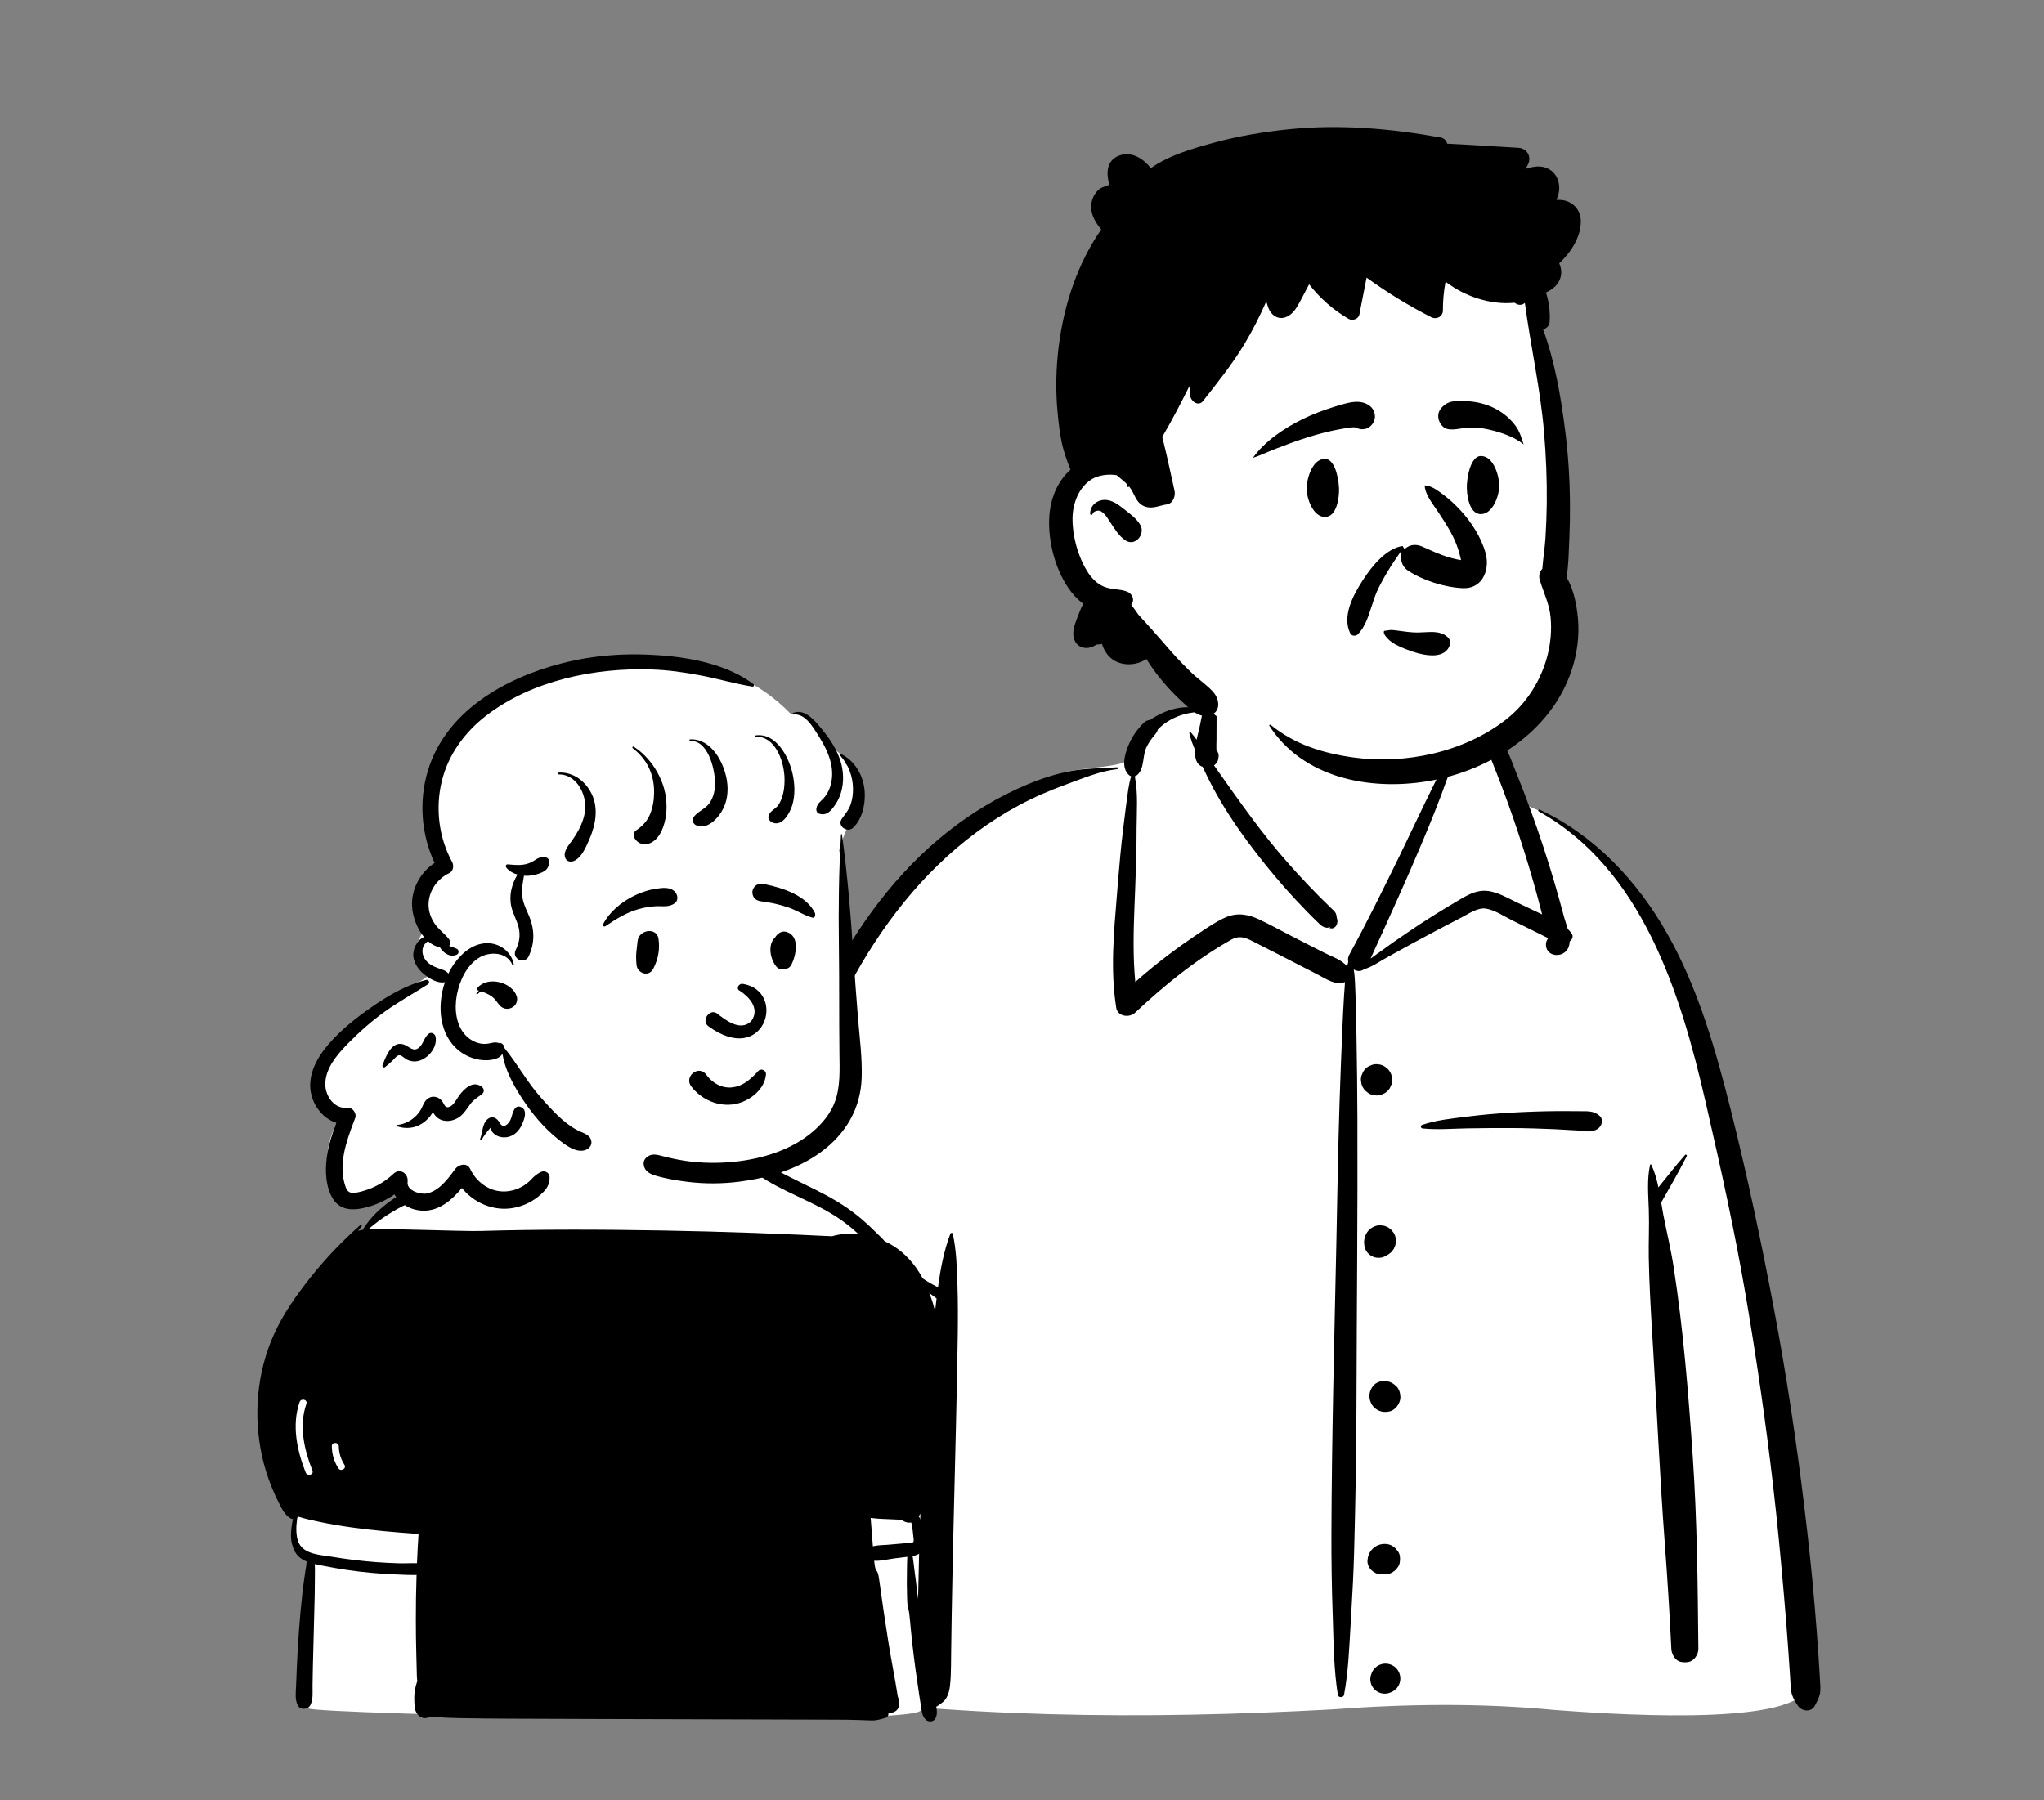 <svg width="84" height="74" viewBox="0 0 84 74" fill="none" xmlns="http://www.w3.org/2000/svg">
<rect x="0" y="0" width="84" height="74" fill="#808080" stroke="none"/>
<path fill-rule="evenodd" clip-rule="evenodd" d="M31.551 69.466C39.205 70.628 46.999 70.687 54.717 70.265C57.772 70.036 60.836 69.995 63.888 70.287C65.692 70.421 73.599 71.026 74.245 69.41C73.839 60.809 73.015 52.134 70.489 43.861C69.45 40.924 68.557 38.486 66.529 36.055C65.89 35.392 64.512 34 63.722 33.546C63.038 33.152 62.752 33.293 62.359 32.629C61.969 31.895 61.681 30.669 61.126 30.152C60.562 29.625 59.725 29.813 58.689 29.983C58.879 27.409 57.691 26.753 56.054 26.264C53.177 25.166 50.336 25.717 49.611 29.22C48.269 29.22 47.514 29.798 46.699 30.353C46.366 30.58 46.598 31.158 46.2 31.336C45.463 31.599 44.161 31.534 43.452 31.857C40.227 33.325 37.354 35.453 35.468 38.562C31.239 45.198 28.334 59.178 28.836 67.044C28.616 67.389 28.921 67.884 28.998 68.256C29.096 68.579 29.412 68.794 29.743 68.757C30.203 69.253 30.916 69.363 31.551 69.466Z" fill="white"/>
<path fill-rule="evenodd" clip-rule="evenodd" d="M63.235 33.351C63.188 33.325 63.229 33.258 63.276 33.28C65.546 34.345 67.288 36.213 68.513 38.372C69.782 40.607 70.505 43.145 71.129 45.626L71.151 45.716C71.816 48.369 72.382 51.05 72.891 53.738C73.406 56.459 73.82 59.198 74.152 61.948C74.317 63.307 74.464 64.67 74.578 66.034C74.635 66.716 74.688 67.399 74.734 68.082C74.753 68.355 74.77 68.628 74.785 68.901L74.796 69.106C74.806 69.292 74.828 69.479 74.782 69.662C74.742 69.82 74.658 69.963 74.585 70.109C74.439 70.396 74.04 70.348 73.883 70.109L73.837 70.039C73.733 69.878 73.647 69.728 73.614 69.528C73.582 69.334 73.581 69.131 73.567 68.935C73.541 68.575 73.519 68.215 73.493 67.854C73.44 67.095 73.381 66.337 73.314 65.58C73.184 64.084 73.044 62.59 72.871 61.098C72.565 58.448 72.181 55.804 71.729 53.174C71.287 50.605 70.728 48.063 70.144 45.523L70.084 45.261C69.063 40.827 67.489 35.721 63.235 33.351ZM39.055 50.713C39.071 50.669 39.143 50.658 39.155 50.713C39.308 51.402 39.323 52.111 39.347 52.816C39.37 53.511 39.369 54.209 39.359 54.905C39.321 57.462 39.251 60.017 39.19 62.574C39.16 63.853 39.132 65.132 39.11 66.411C39.101 66.891 39.094 67.371 39.089 67.85L39.082 68.483C39.078 68.763 39.071 69.039 39.037 69.319C39.014 69.502 38.966 69.678 38.865 69.835C38.793 69.947 38.69 70.004 38.59 70.08L38.571 70.094C38.444 70.195 38.309 70.196 38.183 70.094L38.146 70.065C38.026 69.971 37.921 69.897 37.844 69.748C37.737 69.54 37.72 69.315 37.701 69.086C37.674 68.739 37.692 68.387 37.696 68.039C37.703 67.341 37.712 66.644 37.725 65.946C37.77 63.387 37.858 60.828 38.02 58.274C38.097 57.071 38.2 55.864 38.339 54.665L38.365 54.441C38.407 54.088 38.446 53.73 38.489 53.37C37.843 52.915 37.276 52.365 36.792 51.74C36.757 51.694 36.815 51.629 36.858 51.674C37.353 52.186 37.919 52.594 38.547 52.915C38.65 52.161 38.791 51.411 39.055 50.713ZM49.839 27.904C49.847 27.897 49.861 27.894 49.87 27.904C50.008 28.066 49.98 28.313 49.985 28.518L49.985 28.537C49.995 28.837 49.997 29.136 49.996 29.436L49.993 30.39V30.39C49.993 30.521 49.982 30.658 49.989 30.79L49.992 30.841V30.841C50.065 30.916 50.099 31.023 50.074 31.132C50.07 31.271 49.997 31.387 49.891 31.46L50.118 31.782V31.782L50.346 32.104C50.814 32.769 51.288 33.428 51.782 34.074C52.285 34.733 52.823 35.367 53.385 35.977C53.66 36.275 53.939 36.569 54.225 36.856C54.341 36.973 54.46 37.087 54.578 37.202L54.695 37.318C54.764 37.387 54.851 37.455 54.897 37.543C54.924 37.595 54.93 37.722 54.94 37.743C55.026 37.934 54.878 38.238 54.633 38.143L54.644 38.136C54.688 38.104 54.66 38.104 54.558 38.134C54.493 38.134 54.433 38.119 54.376 38.09L54.359 38.081C54.28 38.04 54.209 37.962 54.144 37.899L54.128 37.884C53.981 37.746 53.84 37.599 53.698 37.454C53.403 37.153 53.114 36.844 52.834 36.528C52.277 35.896 51.748 35.239 51.247 34.562C50.737 33.871 50.263 33.146 49.855 32.391C49.7 32.104 49.559 31.812 49.422 31.517C49.158 31.431 49.096 31.15 49.115 30.833C49.017 30.605 48.929 30.373 48.877 30.136C48.87 30.104 48.912 30.073 48.937 30.101C49.021 30.198 49.1 30.3 49.175 30.405C49.221 30.183 49.278 29.978 49.305 29.848L49.423 29.272V29.272C48.761 29.237 48.037 29.509 47.581 29.985C47.556 30.108 47.461 30.197 47.368 30.313C47.262 30.445 47.169 30.594 47.1 30.749C46.947 31.093 47.033 31.601 46.736 31.853C46.705 31.88 46.67 31.898 46.635 31.909C46.776 32.601 46.712 33.363 46.709 34.065L46.709 34.127C46.709 34.913 46.683 35.699 46.653 36.484L46.622 37.26C46.582 38.297 46.556 39.333 46.656 40.363C47.116 39.956 47.591 39.568 48.083 39.198C48.406 38.954 48.736 38.719 49.072 38.493L49.345 38.311C49.672 38.092 50.006 37.866 50.364 37.709C50.832 37.504 51.278 37.575 51.73 37.785C52.18 37.995 52.616 38.239 53.058 38.466C53.507 38.697 53.957 38.926 54.407 39.156C54.704 39.308 55.141 39.445 55.359 39.725C55.373 39.663 55.39 39.602 55.409 39.54C55.387 39.446 55.395 39.345 55.448 39.248C56.182 37.899 56.861 36.518 57.536 35.138C57.877 34.44 58.202 33.734 58.544 33.036L58.877 32.357C58.932 32.243 58.988 32.13 59.044 32.017C59.128 31.848 59.215 31.681 59.3 31.512C59.336 31.441 59.381 31.37 59.416 31.298L59.432 31.262C59.433 31.26 59.514 31.007 59.451 31.031L59.446 31.034C59.414 31.052 59.389 31.012 59.409 30.986C59.497 30.877 59.62 30.974 59.67 31.074C59.809 31.352 59.555 31.787 59.457 32.052L59.452 32.067C59.15 32.923 58.807 33.764 58.456 34.602C57.783 36.207 57.059 37.788 56.338 39.373L56.329 39.4V39.4C56.483 39.282 56.648 39.175 56.788 39.071C57.143 38.808 57.508 38.558 57.873 38.309C58.542 37.852 59.229 37.425 59.927 37.015L60.067 36.933C60.416 36.73 60.761 36.565 61.175 36.626C61.56 36.683 61.917 36.889 62.265 37.057L62.301 37.075L63.374 37.585C63.26 37.127 63.135 36.672 63.006 36.218C62.753 35.333 62.474 34.455 62.173 33.585C61.891 32.773 61.586 31.969 61.264 31.171L61.167 30.932C61.036 30.604 60.905 30.245 60.529 30.144C60.154 30.043 59.724 30.193 59.381 29.979C59.349 29.96 59.353 29.908 59.391 29.899L59.603 29.846C60 29.747 60.466 29.647 60.842 29.744C61.251 29.848 61.589 30.191 61.787 30.548C62.008 30.945 62.163 31.389 62.331 31.812L62.358 31.879C62.55 32.358 62.734 32.84 62.911 33.325C63.265 34.294 63.587 35.275 63.878 36.264C64.018 36.741 64.151 37.22 64.279 37.701C64.316 37.839 64.377 38.006 64.427 38.181C64.484 38.237 64.538 38.299 64.589 38.37C64.673 38.487 64.612 38.625 64.508 38.695C64.504 38.816 64.477 38.929 64.413 39.026C64.164 39.404 63.505 39.306 63.532 38.798C63.536 38.72 63.566 38.646 63.612 38.583L63.611 38.573V38.573L63.605 38.554V38.554C63.491 38.499 63.376 38.438 63.255 38.378L62.128 37.821V37.821C61.802 37.66 61.44 37.411 61.077 37.349C60.739 37.292 60.382 37.544 60.091 37.696L60.072 37.706C59.369 38.066 58.672 38.438 57.977 38.814C57.638 38.997 57.303 39.188 56.965 39.373C56.682 39.528 56.378 39.751 56.06 39.838C55.924 39.944 55.763 39.929 55.634 39.85C55.693 40.216 55.689 40.592 55.708 40.967C55.732 41.468 55.736 41.97 55.744 42.472L55.747 42.66C55.768 43.769 55.78 44.878 55.784 45.987C55.799 49.937 55.755 53.888 55.745 57.837C55.74 59.821 55.701 61.807 55.649 63.791C55.627 64.632 55.581 65.471 55.532 66.311L55.505 66.768C55.447 67.734 55.414 68.711 55.235 69.664C55.211 69.788 55.001 69.791 54.98 69.664C54.816 68.643 54.807 67.599 54.775 66.566L54.768 66.36C54.73 65.251 54.712 64.142 54.716 63.032C54.73 59.081 54.833 55.133 54.917 51.182C54.959 49.198 54.988 47.212 55.053 45.228C55.086 44.236 55.123 43.244 55.167 42.251C55.187 41.808 55.206 41.366 55.235 40.923L55.249 40.734C55.258 40.61 55.265 40.488 55.274 40.367C54.874 40.513 54.509 40.242 54.149 40.057C53.735 39.844 53.32 39.631 52.906 39.418L52.491 39.205V39.205L51.66 38.782C51.286 38.591 50.998 38.401 50.599 38.625C49.163 39.431 47.842 40.503 46.645 41.629C46.416 41.845 45.931 41.787 45.873 41.425C45.625 39.88 45.776 38.312 45.903 36.762L45.949 36.186C46.006 35.499 46.068 34.812 46.15 34.127C46.187 33.821 46.223 33.515 46.264 33.209L46.295 32.98C46.345 32.618 46.379 32.258 46.486 31.91C46.452 31.899 46.42 31.881 46.39 31.853C46.066 31.545 46.222 31.011 46.37 30.645C46.517 30.284 46.739 29.968 47.019 29.697C47.08 29.637 47.165 29.599 47.252 29.597C47.928 29.149 48.671 28.925 49.444 29.17C49.466 29.066 49.488 28.962 49.511 28.859L49.535 28.756C49.595 28.499 49.617 28.076 49.839 27.904ZM56.776 68.404C56.986 68.346 57.216 68.407 57.37 68.561C57.524 68.715 57.585 68.945 57.527 69.155C57.498 69.258 57.446 69.348 57.37 69.424C57.299 69.494 57.217 69.545 57.123 69.575L57.101 69.581L57.066 69.595C56.961 69.624 56.856 69.624 56.751 69.595C56.65 69.567 56.562 69.516 56.488 69.443C56.415 69.368 56.364 69.281 56.336 69.18C56.307 69.075 56.307 68.97 56.336 68.865L56.35 68.83V68.83C56.379 68.727 56.431 68.637 56.507 68.561C56.583 68.485 56.673 68.433 56.776 68.404ZM69.249 47.473C69.283 47.433 69.339 47.484 69.318 47.526C68.99 48.167 68.626 48.804 68.267 49.429C68.296 49.602 68.325 49.774 68.357 49.942C68.497 50.656 68.668 51.357 68.779 52.078C69.18 54.669 69.388 57.288 69.567 59.902C69.746 62.525 69.769 65.15 69.796 67.779C69.798 68.006 69.623 68.271 69.388 68.314C69.28 68.334 69.2 68.33 69.093 68.314C68.848 68.278 68.695 67.998 68.685 67.779C68.615 66.309 68.521 64.842 68.411 63.375C68.218 60.775 68.1 58.167 67.943 55.564L67.888 54.654C67.829 53.669 67.775 52.682 67.757 51.695C67.746 51.041 67.781 50.387 67.759 49.733C67.739 49.13 67.678 48.474 67.811 47.882C67.816 47.859 67.851 47.854 67.861 47.875C67.999 48.166 68.087 48.482 68.154 48.805C68.511 48.355 68.874 47.903 69.249 47.473ZM45.906 31.539C45.956 31.535 45.954 31.61 45.906 31.616C45.206 31.697 44.531 31.982 43.87 32.223L43.814 32.244C43.147 32.486 42.496 32.767 41.87 33.103C40.647 33.759 39.523 34.605 38.529 35.573C34.562 39.438 32.754 45.013 31.43 50.251C30.694 53.161 30.17 56.121 29.831 59.103C29.663 60.578 29.545 62.058 29.476 63.541C29.44 64.301 29.418 65.062 29.409 65.822C29.404 66.212 29.402 66.602 29.403 66.991C29.403 67.17 29.435 67.395 29.387 67.568C29.343 67.729 29.218 67.87 29.125 68.004C29.016 68.163 28.819 68.154 28.708 68.004L28.667 67.949C28.549 67.792 28.433 67.642 28.416 67.437C28.398 67.217 28.411 66.99 28.41 66.769C28.408 66.323 28.413 65.878 28.422 65.433C28.44 64.579 28.473 63.726 28.523 62.874C28.625 61.145 28.792 59.419 29.031 57.703C29.456 54.653 30.093 51.633 30.928 48.669C31.715 45.873 32.648 43.085 33.977 40.495C35.211 38.091 36.83 35.854 38.966 34.173C39.959 33.392 41.041 32.74 42.206 32.25C42.794 32.003 43.412 31.801 44.04 31.686C44.661 31.572 45.279 31.588 45.906 31.539ZM56.897 63.462C57.008 63.461 57.131 63.485 57.226 63.547L57.353 63.645V63.645C57.388 63.689 57.422 63.734 57.456 63.778C57.536 63.882 57.546 64.049 57.53 64.173C57.526 64.255 57.502 64.332 57.456 64.403L57.359 64.528V64.528C57.267 64.604 57.189 64.658 57.076 64.695C57.017 64.714 56.961 64.718 56.904 64.715L56.885 64.714L56.897 64.715L56.877 64.713V64.713C56.858 64.712 56.84 64.71 56.821 64.707C56.809 64.705 56.796 64.704 56.783 64.703C56.771 64.702 56.76 64.701 56.747 64.702C56.604 64.716 56.46 64.635 56.359 64.541C56.267 64.457 56.185 64.279 56.198 64.153L56.203 64.1C56.213 64.011 56.221 63.976 56.258 63.886C56.295 63.799 56.346 63.722 56.416 63.657C56.55 63.533 56.713 63.463 56.897 63.462ZM56.453 56.941C56.643 56.734 56.97 56.719 57.206 56.844C57.263 56.875 57.316 56.924 57.366 56.965C57.494 57.068 57.544 57.254 57.551 57.411C57.558 57.566 57.476 57.75 57.366 57.857L57.34 57.883V57.883C57.274 57.947 57.18 58.002 57.088 58.019C56.94 58.046 56.815 58.045 56.677 57.987C56.559 57.937 56.457 57.857 56.387 57.748L56.376 57.729C56.371 57.721 56.367 57.714 56.362 57.706L56.356 57.694C56.224 57.44 56.26 57.152 56.453 56.941ZM56.552 50.387C56.638 50.36 56.723 50.356 56.809 50.375C56.867 50.376 56.921 50.39 56.971 50.419C57.026 50.435 57.074 50.462 57.114 50.502C57.162 50.531 57.201 50.569 57.23 50.618C57.286 50.68 57.325 50.753 57.345 50.837L57.368 51.009L57.345 51.18L57.28 51.334V51.334C57.262 51.357 57.244 51.381 57.226 51.404C57.197 51.453 57.158 51.491 57.11 51.52C57.078 51.551 57.042 51.575 57.002 51.591C56.858 51.694 56.667 51.727 56.497 51.681C56.396 51.652 56.308 51.601 56.234 51.527C56.16 51.453 56.109 51.365 56.08 51.264L56.069 51.184C56.054 51.075 56.051 51.016 56.082 50.878C56.095 50.818 56.134 50.732 56.155 50.697C56.242 50.543 56.384 50.438 56.552 50.387ZM63.995 45.671C64.241 45.67 64.487 45.67 64.733 45.673L64.918 45.675C65.227 45.68 65.492 45.648 65.734 45.863C65.911 46.018 65.833 46.279 65.666 46.397C65.412 46.574 65.094 46.485 64.802 46.465C64.495 46.445 64.187 46.428 63.879 46.414C63.283 46.387 62.687 46.37 62.09 46.367C61.495 46.365 60.899 46.37 60.303 46.38C59.698 46.39 59.067 46.446 58.465 46.384C58.382 46.375 58.363 46.266 58.445 46.238C59.013 46.042 59.651 45.978 60.246 45.903C60.859 45.825 61.473 45.771 62.09 45.735C62.724 45.699 63.36 45.676 63.995 45.671ZM56.551 43.743L56.571 43.743C56.679 43.743 56.781 43.769 56.875 43.82L56.895 43.831L57.025 43.931C57.105 44.012 57.16 44.106 57.191 44.215L57.214 44.386V44.386C57.217 44.474 57.199 44.557 57.158 44.633C57.132 44.713 57.088 44.782 57.025 44.84C56.967 44.903 56.898 44.947 56.819 44.973C56.748 45.01 56.672 45.029 56.591 45.029L56.571 45.029C56.455 45.028 56.347 44.999 56.247 44.941L56.117 44.84V44.84C56.037 44.76 55.982 44.666 55.951 44.557L55.928 44.386V44.386C55.925 44.297 55.943 44.215 55.984 44.138C56.01 44.059 56.054 43.99 56.117 43.931C56.175 43.869 56.244 43.824 56.323 43.798C56.394 43.761 56.47 43.743 56.551 43.743V43.743ZM58.456 28.645C58.594 28.445 58.845 28.623 58.809 28.784C58.819 29.237 58.842 29.677 58.945 30.12C58.992 30.323 59.054 30.527 59.149 30.713L59.19 30.791C59.313 31.035 59.409 31.265 59.242 31.532C59.164 31.658 59.023 31.753 58.869 31.746C58.189 31.717 58.095 30.77 58.054 30.241C58.011 29.696 58.144 29.098 58.456 28.645Z" fill="black"/>
<path fill-rule="evenodd" clip-rule="evenodd" d="M54.365 6.41C57.692 6.41 61.133 8.988 62.353 10.634C63.378 12.018 63.93 18.274 63.93 22.502C63.93 23.386 64.418 25.053 64.276 25.899C63.754 28.998 61.48 31.598 56.981 31.598C52.481 31.598 49.255 29.814 45.91 25.025C44.287 25.025 43.501 23.781 43.489 21.817C43.478 19.853 45.056 19.138 45.056 19.138C45.056 19.138 44.493 11.388 45.91 9.37C47.327 7.352 51.039 6.41 54.365 6.41Z" fill="white"/>
<path fill-rule="evenodd" clip-rule="evenodd" d="M52.965 5.314C55.066 5.101 57.124 5.28 59.194 5.649C59.352 5.678 59.442 5.782 59.475 5.907C60.45 5.951 61.427 6.023 62.4 6.076C62.754 6.095 62.954 6.444 62.793 6.76C62.761 6.822 62.727 6.883 62.693 6.944L62.736 6.93C63.029 6.836 63.345 6.79 63.631 6.939C63.994 7.129 64.136 7.548 64.056 7.933C64.036 8.032 64.001 8.126 63.962 8.218C64.041 8.213 64.122 8.215 64.201 8.225C64.626 8.281 64.941 8.607 64.963 9.04C64.996 9.693 64.575 10.357 64.078 10.825C64.15 10.973 64.178 11.148 64.148 11.325C64.088 11.674 63.831 11.884 63.532 12.021C63.657 12.416 63.715 12.83 63.681 13.252C63.669 13.393 63.546 13.51 63.415 13.538C63.901 14.875 64.147 16.31 64.323 17.709C64.449 18.704 64.511 19.704 64.519 20.707C64.523 21.16 64.515 21.613 64.496 22.065L64.489 22.235C64.465 22.724 64.464 23.238 64.376 23.722C64.676 24.232 64.797 24.866 64.848 25.438C64.911 26.145 64.811 26.875 64.588 27.549C63.745 30.093 61.202 31.698 58.648 32.115C56.284 32.502 53.548 31.982 52.167 29.834C52.145 29.8 52.191 29.772 52.218 29.794C53.207 30.598 54.353 30.957 55.599 31.132C57.753 31.433 60.174 30.922 61.902 29.567C62.732 28.917 63.33 27.97 63.593 26.951C63.727 26.43 63.774 25.887 63.721 25.351C63.667 24.807 63.426 24.343 63.275 23.829C63.224 23.656 63.278 23.495 63.383 23.38C63.413 22.963 63.484 22.542 63.511 22.126C63.541 21.653 63.559 21.18 63.565 20.707C63.578 19.725 63.536 18.741 63.454 17.763C63.303 15.973 62.901 14.226 62.666 12.45C62.579 12.528 62.453 12.56 62.322 12.492L62.309 12.485L62.237 12.444C62.233 12.444 62.229 12.444 62.224 12.445C61.735 12.492 61.228 12.424 60.759 12.278C60.269 12.126 59.813 11.892 59.407 11.579C59.33 11.971 59.297 12.367 59.297 12.767C59.296 13.017 59.032 13.146 58.822 13.04C57.892 12.567 57.004 12.023 56.161 11.411C56.062 11.916 55.964 12.42 55.865 12.925C55.827 13.12 55.579 13.198 55.42 13.106C54.789 12.738 54.243 12.257 53.799 11.685C53.71 11.855 53.621 12.025 53.532 12.194L53.397 12.447C53.264 12.696 53.086 12.972 52.795 13.051C52.487 13.136 52.229 12.936 52.126 12.657C52.094 12.57 52.065 12.481 52.038 12.392C51.775 12.991 51.479 13.577 51.144 14.136C50.641 14.974 50.037 15.721 49.436 16.488C49.253 16.72 48.94 16.498 48.915 16.272C48.9 16.139 48.888 16.006 48.877 15.873C48.527 16.58 48.161 17.281 47.762 17.962L47.819 18.185V18.185C47.984 18.846 48.12 19.512 48.269 20.176C48.317 20.39 48.203 20.697 47.952 20.733C47.653 20.777 47.37 20.93 47.064 20.824C46.73 20.71 46.664 20.421 46.506 20.147C46.474 20.093 46.438 20.042 46.398 19.995L46.388 20.008V20.008C46.364 20.04 46.305 20.005 46.32 19.968L46.337 19.925V19.925C46.201 19.782 46.039 19.662 45.89 19.532C45.536 19.473 45.137 19.538 44.893 19.682C44.337 20.01 44.082 20.686 44.076 21.308C44.07 22.036 44.295 22.854 44.676 23.476C44.844 23.75 45.074 23.997 45.377 24.118C45.678 24.239 46.005 24.201 46.311 24.315C46.514 24.391 46.639 24.616 46.516 24.819C46.508 24.834 46.498 24.846 46.49 24.86L46.581 24.981C46.644 25.065 46.709 25.154 46.77 25.248C46.926 25.427 47.09 25.6 47.248 25.776C47.542 26.101 47.827 26.436 48.116 26.765C48.388 27.076 48.676 27.369 48.973 27.657C49.254 27.929 49.605 28.158 49.862 28.449C50.113 28.732 50.181 29.227 49.769 29.391C49.312 29.573 48.908 29.147 48.601 28.863L48.588 28.851C48.025 28.332 47.516 27.74 47.112 27.088C46.712 27.36 46.133 27.386 45.735 27.114C45.526 26.971 45.365 26.73 45.286 26.468C45.213 26.485 45.139 26.494 45.067 26.493C45.03 26.515 44.993 26.535 44.956 26.555C44.659 26.71 44.294 26.64 44.158 26.312C44.034 26.013 44.161 25.674 44.273 25.387L44.296 25.327C44.359 25.163 44.429 24.985 44.516 24.817C44.274 24.635 44.068 24.409 43.894 24.153C43.307 23.288 43.014 22.025 43.144 20.994C43.221 20.371 43.514 19.727 43.992 19.307L43.975 19.261V19.261C43.841 18.921 43.719 18.579 43.64 18.22C43.547 17.799 43.502 17.363 43.461 16.935C43.374 16.03 43.398 15.105 43.513 14.204C43.73 12.508 44.28 10.842 45.255 9.431C44.979 9.1 44.76 8.71 44.874 8.262C44.926 8.056 45.045 7.861 45.224 7.743C45.323 7.678 45.441 7.668 45.54 7.615L45.57 7.598C45.613 7.573 45.58 7.575 45.554 7.458C45.452 6.986 45.536 6.531 46.055 6.375C46.543 6.228 47.005 6.54 47.294 6.912C48.049 6.376 49.045 6.095 49.921 5.857C50.917 5.587 51.939 5.418 52.965 5.314ZM44.801 21.116C44.797 20.732 45.161 20.495 45.52 20.558C45.76 20.6 45.96 20.744 46.149 20.892L46.241 20.964C46.47 21.145 46.733 21.339 46.87 21.593C47.07 21.97 46.647 22.476 46.251 22.212C45.98 22.03 45.806 21.739 45.628 21.468L45.61 21.441C45.529 21.319 45.458 21.19 45.347 21.093L45.323 21.072C45.287 21.041 45.248 21.013 45.201 20.999C45.11 20.973 44.942 21.01 44.902 21.118L44.898 21.129C44.884 21.183 44.802 21.172 44.801 21.116Z" fill="black"/>
<path fill-rule="evenodd" clip-rule="evenodd" d="M58.876 26.939C58.501 26.942 58.08 26.802 57.799 26.692L57.725 26.663C57.482 26.565 57.231 26.453 57.045 26.265C56.985 26.204 56.922 26.135 56.889 26.062C56.87 26.02 56.863 25.976 56.881 25.932C56.948 25.925 57.012 25.916 57.073 25.905C57.102 25.9 57.129 25.895 57.151 25.894C57.229 25.894 57.306 25.904 57.383 25.914C57.394 25.915 57.405 25.916 57.417 25.918C57.477 25.925 57.536 25.933 57.596 25.941C57.77 25.965 57.943 25.988 58.119 25.996C58.246 26.002 58.379 25.995 58.514 25.988C58.863 25.969 59.224 25.943 59.492 26.187C59.563 26.251 59.592 26.332 59.592 26.414C59.592 26.514 59.55 26.616 59.486 26.695C59.341 26.876 59.118 26.937 58.876 26.939ZM60.918 23.792C60.755 24.036 60.484 24.193 60.112 24.176C59.372 24.142 58.49 23.864 57.871 23.46C57.71 23.355 57.605 23.187 57.587 23.008L57.553 22.688L57.373 22.954C57.354 22.982 57.335 23.009 57.316 23.037C57.264 23.113 57.212 23.19 57.163 23.268C56.974 23.568 56.801 23.871 56.643 24.189C56.532 24.414 56.451 24.666 56.369 24.92C56.231 25.349 56.098 25.77 55.804 26.072C55.759 26.117 55.691 26.134 55.628 26.126C55.573 26.119 55.519 26.092 55.492 26.038C55.141 25.322 55.614 24.46 55.998 23.861L56.038 23.799C56.394 23.257 56.975 22.541 57.641 22.443L57.717 22.565L57.828 22.491C58.009 22.37 58.248 22.375 58.458 22.47L58.667 22.565C59.057 22.739 59.441 22.901 59.863 22.989C59.894 22.996 59.925 23.002 59.955 23.007C59.984 23.013 60.013 23.018 60.043 23.022C60.036 22.993 60.029 22.965 60.023 22.936C60.016 22.906 60.008 22.876 60.001 22.846C59.993 22.814 59.984 22.784 59.976 22.753C59.942 22.63 59.904 22.508 59.858 22.388C59.688 21.94 59.416 21.52 59.152 21.119L59.121 21.072C59.083 21.015 59.041 20.955 58.998 20.893C58.792 20.596 58.563 20.274 58.547 19.95C58.821 19.967 59.05 20.138 59.252 20.286C59.528 20.489 59.785 20.721 60.018 20.974C60.469 21.463 60.874 22.089 61.052 22.736C61.154 23.107 61.109 23.505 60.918 23.792V23.792ZM53.696 20.101L53.696 20.087C53.696 19.714 53.914 18.861 54.452 18.861C54.788 18.861 54.992 19.441 55.027 20.04L55.028 20.064C55.044 20.436 54.942 21.249 54.452 21.249C53.957 21.249 53.701 20.479 53.696 20.101V20.101ZM61.615 19.983L61.615 19.97C61.614 19.596 61.396 18.743 60.858 18.743C60.531 18.743 60.329 19.295 60.286 19.878L60.283 19.922C60.262 20.282 60.357 21.132 60.858 21.132C61.354 21.132 61.609 20.362 61.615 19.983V19.983ZM55.507 17.572C55.436 17.58 55.365 17.591 55.294 17.602C55.087 17.635 54.882 17.675 54.677 17.721C54.289 17.809 53.904 17.919 53.527 18.044C53.173 18.161 52.825 18.294 52.478 18.426C52.459 18.433 52.441 18.44 52.422 18.447C52.299 18.494 52.177 18.546 52.054 18.598C51.867 18.678 51.68 18.759 51.488 18.819C51.993 18.122 52.77 17.605 53.518 17.235C53.945 17.024 54.398 16.854 54.853 16.714L55.107 16.638C55.48 16.528 55.889 16.426 56.24 16.646C56.379 16.733 56.467 16.868 56.495 17.014C56.522 17.157 56.491 17.311 56.392 17.439C56.306 17.55 56.199 17.614 56.084 17.636C55.958 17.66 55.825 17.633 55.703 17.568C55.605 17.561 55.577 17.564 55.548 17.567L55.507 17.572ZM61.126 17.643C60.876 17.588 60.628 17.567 60.372 17.575C60.256 17.578 60.144 17.596 60.032 17.614C59.858 17.642 59.685 17.671 59.498 17.637C59.4 17.619 59.317 17.562 59.252 17.487C59.177 17.4 59.128 17.289 59.112 17.183C59.095 17.073 59.112 16.978 59.152 16.893C59.2 16.793 59.281 16.709 59.378 16.635C59.673 16.412 60.179 16.466 60.526 16.511C60.87 16.556 61.212 16.662 61.516 16.832C61.816 16.999 62.077 17.224 62.28 17.499C62.451 17.731 62.532 17.998 62.615 18.27C62.223 17.941 61.623 17.751 61.126 17.643Z" fill="black"/>
<path fill-rule="evenodd" clip-rule="evenodd" d="M37.577 67.85C37.49 67.039 37.436 66.222 37.405 65.407C37.374 64.593 37.414 63.768 37.432 62.954C37.468 61.297 37.527 59.636 37.395 57.982C37.27 56.418 36.984 54.865 36.532 53.363C36.312 52.632 36.08 51.87 35.718 51.194C35.354 50.515 34.777 50.062 34.144 49.647C33.47 49.205 32.801 48.755 32.129 48.309C31.565 47.934 30.551 47.498 30.088 46.998C29.601 46.471 29.51 45.166 29.186 44.542C28.87 43.934 27.976 43.538 27.288 43.538C26.149 43.538 25.287 43.48 24.35 44.532C23.883 45.058 24.255 45.589 23.765 46.093C23.315 46.556 22.163 47.033 21.583 47.302C20.888 47.624 20.175 47.908 19.452 48.162C18.715 48.42 17.959 48.613 17.217 48.857C16.506 49.09 15.578 50.054 15.026 50.564C14.513 51.038 14.386 50.985 13.996 51.561C13.14 52.825 12.283 54.103 11.601 55.472C11.262 56.153 10.933 56.87 10.81 57.627C10.678 58.435 10.809 59.215 11.022 59.997C11.239 60.792 11.927 61.55 12.152 62.343C12.255 62.709 11.9 63.108 12.063 63.453C12.145 63.625 12.248 63.778 12.365 63.928C12.455 64.044 12.806 64.018 12.851 64.16C12.897 64.302 12.643 64.599 12.639 64.747C12.634 64.958 12.626 65.17 12.619 65.381L12.578 66.632C12.551 67.454 12.524 68.276 12.497 69.098C12.488 69.366 12.475 69.628 12.539 69.883C12.516 69.861 12.494 69.838 12.474 69.812C12.415 69.735 12.29 69.8 12.34 69.89C12.423 70.04 12.544 70.146 12.685 70.222C12.849 70.464 37.719 71.004 37.842 70.297C37.91 69.9 37.785 69.475 37.735 69.081C37.683 68.67 37.621 68.261 37.577 67.85Z" fill="white"/>
<path fill-rule="evenodd" clip-rule="evenodd" d="M12.313 57.629C12.374 57.455 12.653 57.53 12.591 57.705C12.276 58.607 12.5 59.588 12.84 60.449C12.909 60.621 12.63 60.696 12.562 60.525C12.204 59.62 11.983 58.576 12.313 57.629M14.425 62.779C15.314 62.904 16.203 62.98 17.097 63.043C17.137 63.046 17.172 63.04 17.201 63.027C17.175 63.436 17.153 63.846 17.136 64.255C16.892 64.248 16.643 64.264 16.402 64.258C16.086 64.249 15.77 64.234 15.455 64.21C14.845 64.163 14.236 64.09 13.633 63.988C13.407 63.951 13.121 63.928 12.864 63.853C12.621 63.782 12.405 63.664 12.291 63.443C12.195 63.256 12.177 63.027 12.177 62.82C12.177 62.677 12.202 62.533 12.216 62.389C12.235 62.376 12.251 62.361 12.265 62.343C12.533 62.428 12.811 62.487 13.083 62.545C13.527 62.639 13.976 62.716 14.425 62.779M13.924 59.45C13.929 59.725 14.005 59.975 14.154 60.207C14.254 60.364 14.004 60.508 13.905 60.352C13.73 60.08 13.642 59.773 13.636 59.45C13.633 59.264 13.921 59.265 13.924 59.45M36.694 62.452C36.815 62.458 36.936 62.462 37.056 62.469C37.163 62.56 37.31 62.606 37.444 62.578C37.449 62.589 37.453 62.602 37.457 62.617C37.481 62.71 37.493 62.809 37.507 62.904C37.52 62.996 37.531 63.09 37.538 63.184C37.541 63.231 37.564 63.337 37.535 63.378C37.51 63.415 37.452 63.412 37.413 63.417C37.306 63.428 37.198 63.434 37.09 63.443C36.888 63.46 36.685 63.478 36.483 63.496C36.284 63.513 36.066 63.508 35.872 63.56C35.839 63.171 35.809 62.782 35.78 62.392C36.081 62.436 36.396 62.435 36.694 62.452M11.475 61.806C11.596 62.04 11.708 62.27 11.94 62.41C11.97 62.428 12.004 62.438 12.038 62.44C12.012 62.551 11.996 62.665 11.982 62.77C11.95 63.002 11.943 63.241 12.001 63.469C12.058 63.691 12.151 63.89 12.335 64.032C12.42 64.098 12.514 64.149 12.612 64.189C12.595 64.235 12.585 64.281 12.59 64.332C12.567 64.45 12.552 64.57 12.534 64.684C12.497 64.939 12.46 65.194 12.431 65.451C12.373 65.96 12.327 66.47 12.289 66.982C12.25 67.492 12.222 68.002 12.199 68.514C12.187 68.775 12.177 69.036 12.167 69.298C12.157 69.567 12.114 69.842 12.233 70.091C12.329 70.293 12.652 70.281 12.752 70.091C12.878 69.85 12.841 69.563 12.844 69.298C12.847 69.049 12.851 68.799 12.857 68.549C12.868 68.038 12.884 67.528 12.896 67.017C12.908 66.519 12.924 66.02 12.934 65.522C12.939 65.261 12.939 65 12.941 64.739C12.941 64.594 12.947 64.44 12.937 64.289C13.027 64.31 13.117 64.328 13.207 64.347C13.892 64.487 14.584 64.589 15.28 64.653C15.63 64.684 15.981 64.707 16.331 64.719C16.59 64.728 16.857 64.746 17.119 64.737C17.098 65.362 17.089 65.987 17.09 66.612C17.09 67.063 17.097 67.514 17.108 67.965C17.114 68.203 17.119 68.44 17.126 68.677C17.129 68.784 17.129 68.891 17.137 68.998C17.139 69.031 17.143 69.063 17.15 69.094C17.126 69.162 17.106 69.228 17.09 69.29C17.011 69.593 17.011 69.883 17.046 70.192C17.076 70.453 17.296 70.695 17.587 70.603C17.634 70.589 17.681 70.573 17.728 70.557C18.156 70.606 18.587 70.617 19.02 70.625C19.655 70.638 20.29 70.641 20.924 70.645C22.169 70.651 23.414 70.654 24.66 70.658C27.162 70.665 29.664 70.672 32.167 70.679C32.861 70.681 33.556 70.683 34.25 70.685C34.61 70.686 34.968 70.687 35.328 70.701C35.495 70.707 35.663 70.716 35.831 70.719C36.025 70.722 36.197 70.666 36.382 70.615C36.487 70.586 36.528 70.481 36.506 70.392C36.674 70.432 36.877 70.347 36.935 70.158C36.976 70.021 36.961 69.872 36.898 69.745V69.745C36.778 68.986 36.626 68.23 36.505 67.471C36.374 66.639 36.248 65.805 36.136 64.97C36.053 64.339 35.984 64.786 35.925 64.153C36.184 64.173 36.476 64.094 36.733 64.06C36.917 64.037 37.102 64.018 37.287 63.992C37.273 64.178 37.277 64.368 37.272 64.546C37.262 64.9 37.267 65.252 37.276 65.606C37.293 66.289 37.331 65.891 37.393 66.571C37.455 67.256 37.532 67.939 37.624 68.621C37.672 68.972 37.723 69.322 37.776 69.672C37.801 69.836 37.827 69.999 37.853 70.162C37.884 70.355 37.895 70.537 38.039 70.682C38.149 70.792 38.373 70.783 38.446 70.63C38.538 70.436 38.496 70.271 38.462 70.068C38.434 69.905 38.408 69.742 38.382 69.579C38.325 69.229 38.272 68.879 38.222 68.529C38.125 67.854 38.034 67.178 37.953 66.501C37.871 65.819 37.786 66.217 37.705 65.535C37.664 65.191 37.624 64.848 37.576 64.505C37.552 64.328 37.537 64.14 37.505 63.959C37.515 63.957 37.525 63.955 37.535 63.953C37.754 63.913 37.941 63.79 37.996 63.565C38.049 63.349 37.986 63.101 37.942 62.889C37.904 62.709 37.87 62.479 37.754 62.325C38.163 61.804 38.429 61.148 38.599 60.518C38.784 59.832 38.861 59.115 38.878 58.406C38.897 57.584 38.835 56.767 38.694 55.963C38.691 55.793 38.683 55.622 38.67 55.452C38.546 53.783 38.026 51.808 36.377 51.029C36.37 51.025 36.364 51.023 36.357 51.02C36.227 50.865 36.066 50.726 35.936 50.596C35.705 50.366 35.464 50.146 35.208 49.943C34.701 49.541 34.146 49.219 33.568 48.93C32.984 48.638 32.392 48.363 31.821 48.044C31.324 47.765 30.877 47.43 30.452 47.051C29.975 46.625 29.635 46.051 29.502 45.424C29.495 45.392 29.447 45.401 29.446 45.432C29.411 46.58 30.187 47.596 31.08 48.238C32.147 49.005 33.437 49.368 34.519 50.112C34.788 50.297 35.04 50.505 35.28 50.726C34.913 50.689 34.539 50.713 34.195 50.814C34.06 50.806 33.924 50.803 33.788 50.797C33.477 50.781 33.166 50.767 32.855 50.753C32.222 50.725 31.588 50.7 30.954 50.677C29.71 50.633 28.466 50.6 27.222 50.578C24.722 50.534 22.218 50.525 19.718 50.598C19.04 50.617 15.476 50.482 15.146 50.52C15.631 50.101 16.163 49.758 16.749 49.476C17.481 49.124 18.238 48.89 19.02 48.675C20.63 48.233 22.303 47.808 23.592 46.685C23.912 46.407 24.196 46.086 24.43 45.73C24.652 45.392 24.899 44.957 24.906 44.544C24.91 44.25 24.501 44.143 24.355 44.395C24.265 44.55 24.22 44.721 24.146 44.885C24.073 45.047 23.986 45.203 23.889 45.353C23.698 45.646 23.462 45.908 23.205 46.145C22.657 46.65 21.992 47.019 21.305 47.299C19.744 47.934 18.038 48.201 16.559 49.038C15.912 49.404 15.293 49.909 14.904 50.553C14.842 50.563 14.779 50.575 14.717 50.588C14.764 50.529 14.81 50.47 14.858 50.412C14.889 50.374 14.841 50.324 14.803 50.357C14.068 51.011 13.39 51.717 12.777 52.486C12.19 53.223 11.642 53.995 11.254 54.857C10.558 56.407 10.404 58.179 10.764 59.835C10.862 60.287 11 60.729 11.177 61.156C11.267 61.377 11.366 61.594 11.475 61.806" fill="black"/>
<path fill-rule="evenodd" clip-rule="evenodd" d="M34.77 31.419C34.665 31.154 34.479 30.82 34.168 30.807C33.927 30.071 33.329 29.322 32.497 29.342C30.055 26.845 26.981 26.963 23.767 27.491C22.071 27.806 20.349 28.422 19.085 29.637C17.57 31.068 16.98 33.564 18.166 35.373C17.141 35.923 17.121 37.226 17.56 38.167C17.033 38.531 17.001 39.416 17.594 39.694C17.562 39.823 17.585 39.957 17.645 40.072C17.351 40.316 16.968 40.497 16.651 40.653C16.511 40.722 16.43 40.834 16.397 40.961C15.357 41.642 12.765 43.309 12.796 44.636C12.781 45.328 13.294 45.783 13.918 45.964C13.547 46.706 13.265 47.573 13.62 48.373C13.719 48.615 14.454 49.326 14.492 49.339C14.556 49.395 15.612 48.91 16.125 48.663C16.224 49.31 16.916 49.649 17.513 49.427C18.078 49.257 18.426 48.778 18.783 48.342C19.256 49.375 20.649 49.387 21.55 48.942C22.358 48.568 22.973 47.884 23.315 47.059C25.134 47.949 27.261 48.208 29.236 47.853C29.363 48.077 29.644 48.228 29.894 48.141C30.944 47.825 32.105 47.807 32.996 47.084C34.852 45.752 35.008 43.296 34.879 41.202C34.764 39.115 34.864 37.01 34.485 34.945C34.65 34.337 34.923 33.8 35.177 33.229C35.452 32.63 35.447 31.74 34.77 31.419Z" fill="white"/>
<path fill-rule="evenodd" clip-rule="evenodd" d="M17.514 40.279C17.623 40.252 17.682 40.399 17.589 40.458C17 40.833 16.391 41.168 15.821 41.576C15.28 41.964 14.78 42.405 14.313 42.88L14.261 42.933C13.84 43.367 13.373 43.919 13.368 44.559C13.364 45.057 13.748 45.6 14.283 45.534C14.485 45.51 14.67 45.765 14.599 45.95L14.525 46.144C14.228 46.931 13.925 47.822 14.16 48.65L14.168 48.679C14.225 48.869 14.285 49.036 14.505 49.032C14.71 49.029 14.922 48.96 15.113 48.894C15.509 48.758 15.869 48.53 16.174 48.244C16.444 47.991 16.788 48.248 16.752 48.57L16.751 48.58C16.701 48.941 17.276 49.108 17.537 49.057C18.053 48.955 18.421 48.438 18.714 48.044C18.855 47.855 19.197 47.78 19.321 48.044C19.566 48.567 20.071 48.957 20.663 48.974C20.97 48.982 21.264 48.895 21.524 48.733C21.631 48.666 21.726 48.588 21.813 48.498L21.834 48.476C21.963 48.339 22.052 48.267 22.216 48.178C22.379 48.09 22.588 48.199 22.587 48.39C22.586 48.639 22.513 48.804 22.342 48.984C22.2 49.133 22.032 49.264 21.855 49.369C21.499 49.579 21.076 49.697 20.663 49.683C20.01 49.662 19.387 49.337 18.983 48.831C18.571 49.324 18.059 49.776 17.395 49.764C16.897 49.755 16.433 49.496 16.211 49.095C15.897 49.311 15.553 49.48 15.185 49.591L15.152 49.6C14.631 49.752 14.031 49.812 13.695 49.295C13.38 48.809 13.357 48.136 13.429 47.581C13.493 47.085 13.646 46.614 13.821 46.149C13.322 46 12.935 45.531 12.802 45.026C12.601 44.262 12.991 43.521 13.474 42.954C13.998 42.337 14.658 41.816 15.323 41.359C15.986 40.904 16.729 40.476 17.514 40.279ZM34.562 34.304C34.563 34.283 34.598 34.276 34.601 34.299C34.83 35.961 34.963 37.619 35.072 39.292C35.128 40.14 35.191 40.986 35.26 41.833C35.327 42.645 35.437 43.478 35.412 44.293C35.373 45.57 34.753 46.608 33.737 47.355C32.763 48.07 31.555 48.424 30.37 48.574C29.681 48.66 28.984 48.665 28.294 48.583C27.936 48.541 27.579 48.484 27.229 48.4L27.077 48.362C26.801 48.291 26.493 48.195 26.453 47.868C26.434 47.71 26.518 47.593 26.654 47.514C26.831 47.41 27.034 47.471 27.217 47.518C27.524 47.598 27.835 47.666 28.15 47.714C28.825 47.815 29.519 47.821 30.198 47.751C31.339 47.632 32.543 47.262 33.424 46.498C33.806 46.165 34.139 45.76 34.314 45.279C34.539 44.661 34.505 43.986 34.498 43.339C34.48 41.833 34.496 40.327 34.475 38.822C34.454 37.311 34.472 35.812 34.562 34.304ZM23.082 27.267C24.416 26.923 25.77 26.834 27.14 26.938C28.432 27.035 29.904 27.324 30.959 28.119C31.011 28.158 30.98 28.231 30.916 28.221C30.211 28.108 29.523 27.903 28.821 27.768C28.145 27.638 27.457 27.54 26.769 27.518C24.442 27.441 21.853 27.968 19.976 29.419C19.096 30.099 18.425 31.014 18.158 32.102C17.884 33.218 18.032 34.425 18.582 35.435C18.662 35.581 18.629 35.81 18.464 35.888C17.962 36.123 17.605 36.643 17.612 37.205C17.616 37.477 17.71 37.738 17.861 37.963C18.02 38.201 18.263 38.368 18.442 38.59C18.512 38.678 18.515 38.798 18.459 38.879C18.563 38.925 18.676 38.949 18.779 39.003C18.866 39.049 18.868 39.192 18.779 39.237C18.552 39.351 18.307 39.23 18.155 39.046C18.127 39.013 18.104 38.979 18.082 38.944C17.899 38.906 17.735 38.814 17.592 38.688C17.319 38.852 17.282 39.215 17.516 39.493C17.636 39.635 17.806 39.723 17.978 39.785L17.998 39.793C18.166 39.852 18.319 39.886 18.428 40.019C18.499 39.87 18.581 39.729 18.673 39.601C19.007 39.134 19.519 38.721 20.127 38.773C20.604 38.814 21.017 39.155 21.114 39.626C21.122 39.661 21.069 39.688 21.053 39.651C20.825 39.118 20.102 39.099 19.671 39.377C19.164 39.703 18.887 40.319 18.776 40.892C18.667 41.457 18.73 42.144 19.153 42.574C19.326 42.749 19.561 42.871 19.806 42.903C19.927 42.919 20.032 42.903 20.147 42.88L20.223 42.864C20.276 42.853 20.329 42.844 20.384 42.849L20.466 42.86V42.86L20.513 42.882C20.554 42.901 20.55 42.895 20.502 42.867C20.642 42.856 20.715 42.959 20.723 43.073C20.727 43.076 20.731 43.079 20.735 43.083C21.267 43.734 21.662 44.482 22.226 45.111L22.391 45.296C22.816 45.768 23.301 46.281 23.878 46.526L23.946 46.554C24.114 46.625 24.283 46.722 24.304 46.924C24.323 47.105 24.18 47.242 24.016 47.284C23.64 47.38 23.213 47.047 22.938 46.828C22.348 46.358 21.851 45.759 21.441 45.128L21.401 45.065C21.064 44.539 20.747 43.939 20.648 43.314L20.631 43.343C20.629 43.345 20.628 43.346 20.628 43.347C20.607 43.375 20.585 43.398 20.56 43.42C20.491 43.479 20.407 43.514 20.319 43.538C20.155 43.582 19.975 43.591 19.806 43.573C19.464 43.538 19.144 43.408 18.873 43.196C18.049 42.549 17.951 41.346 18.285 40.37C18.011 40.435 17.699 40.251 17.486 40.093C17.241 39.912 17.039 39.651 16.99 39.343C16.942 39.038 17.137 38.634 17.425 38.517C17.126 38.157 16.952 37.647 16.934 37.239C16.903 36.528 17.28 35.857 17.859 35.469C17.314 34.302 17.209 32.947 17.576 31.707C18.305 29.246 20.743 27.87 23.082 27.267ZM21.006 45.961L21.013 45.94C21.071 45.749 21.146 45.371 21.43 45.515C21.702 45.653 21.528 46.06 21.433 46.258C21.32 46.496 21.123 46.686 20.86 46.737C20.645 46.778 20.41 46.725 20.26 46.559C20.216 46.511 20.192 46.458 20.166 46.4C20.156 46.377 20.151 46.361 20.149 46.351C20.147 46.362 20.14 46.379 20.122 46.398C20.002 46.529 19.889 46.681 19.802 46.836C19.782 46.873 19.717 46.847 19.733 46.807C19.834 46.56 19.817 46.177 20.043 45.998C20.242 45.84 20.428 45.965 20.534 46.148L20.539 46.158C20.692 46.437 20.937 46.172 21.006 45.961ZM18.845 45.068L18.865 45.039C19.078 44.748 19.436 44.399 19.795 44.669C19.909 44.755 19.913 44.898 19.795 44.984L19.75 45.016C19.593 45.127 19.437 45.231 19.322 45.391C19.197 45.564 19.085 45.747 18.917 45.883C18.62 46.123 18.139 46.171 17.881 45.847L17.856 45.815C17.834 45.787 17.81 45.753 17.79 45.72L17.774 45.742C17.772 45.744 17.771 45.746 17.77 45.748L17.766 45.753C17.66 45.923 17.526 46.062 17.359 46.172C17.042 46.382 16.685 46.411 16.326 46.3C16.291 46.289 16.301 46.242 16.335 46.239C16.76 46.199 17.174 45.897 17.346 45.508L17.366 45.465C17.436 45.31 17.514 45.163 17.687 45.102C17.855 45.043 18.032 45.106 18.147 45.233C18.244 45.339 18.269 45.551 18.443 45.504C18.633 45.453 18.74 45.215 18.845 45.068ZM17.627 42.485C17.721 42.413 17.869 42.49 17.895 42.594C18.012 43.063 17.524 43.616 17.056 43.63C16.935 43.634 16.819 43.605 16.712 43.549C16.629 43.506 16.531 43.395 16.44 43.377C16.323 43.353 16.219 43.51 16.136 43.59C16.033 43.69 15.932 43.782 15.817 43.867C15.771 43.901 15.699 43.844 15.719 43.792L15.758 43.688C15.899 43.319 16.141 42.78 16.595 42.934C16.817 43.009 16.985 43.262 17.219 43.061C17.407 42.901 17.424 42.639 17.627 42.485ZM19.63 40.596C20.053 40.11 21.048 40.366 21.237 40.957C21.278 41.088 21.235 41.258 21.133 41.35C20.999 41.472 20.807 41.508 20.644 41.413C20.504 41.331 20.446 41.197 20.343 41.081C20.192 40.912 19.986 40.819 19.774 40.752C19.721 40.779 19.672 40.816 19.628 40.86C19.605 40.883 19.562 40.852 19.582 40.825C19.609 40.789 19.643 40.755 19.681 40.724L19.663 40.718V40.718C19.607 40.703 19.595 40.636 19.63 40.596ZM22.381 35.232C22.475 35.233 22.586 35.322 22.574 35.426L22.57 35.455C22.543 35.652 22.479 35.764 22.281 35.856C22.113 35.934 21.936 35.977 21.752 35.995C21.682 36.001 21.608 36.001 21.534 35.996L21.518 36.087C21.486 36.268 21.458 36.45 21.452 36.636C21.442 36.979 21.57 37.262 21.708 37.569C21.971 38.157 22.001 38.745 21.714 39.333C21.672 39.419 21.553 39.489 21.457 39.481C21.332 39.469 21.272 39.434 21.2 39.333C21.139 39.249 21.153 39.131 21.195 39.043L21.2 39.033C21.345 38.753 21.39 38.436 21.316 38.128C21.247 37.838 21.09 37.578 21.019 37.289C20.905 36.818 21.027 36.352 21.265 35.948C21.085 35.897 20.919 35.804 20.808 35.663L20.808 35.663V35.663C20.766 35.618 20.789 35.523 20.864 35.529L20.948 35.536C21.188 35.556 21.409 35.577 21.652 35.51C21.777 35.476 21.885 35.418 21.992 35.349L22.015 35.334C22.149 35.245 22.223 35.232 22.381 35.232ZM22.956 31.756C23.559 31.721 24.073 32.119 24.323 32.649C24.595 33.224 24.481 33.883 24.241 34.449L24.173 34.607C24.054 34.881 23.897 35.208 23.653 35.355C23.379 35.52 23.142 35.328 23.222 35.024C23.271 34.842 23.401 34.702 23.507 34.552C23.605 34.413 23.697 34.268 23.778 34.117C23.936 33.821 24.054 33.49 24.052 33.151C24.05 32.532 23.641 31.822 22.956 31.831C22.907 31.832 22.908 31.758 22.956 31.756ZM26.004 30.756C25.967 30.728 26 30.664 26.043 30.691C26.741 31.136 27.263 31.971 27.368 32.791C27.427 33.246 27.382 33.733 27.188 34.153C27.077 34.394 26.886 34.624 26.619 34.69C26.374 34.751 26.121 34.611 26.045 34.371C26.016 34.278 26.067 34.181 26.143 34.13C26.392 33.966 26.592 33.758 26.709 33.479C26.831 33.189 26.88 32.881 26.881 32.568C26.885 31.835 26.592 31.203 26.004 30.756ZM34.543 31.074C34.51 31.038 34.551 30.985 34.594 31.008C35.099 31.273 35.42 31.783 35.512 32.34C35.602 32.886 35.481 33.629 35.059 34.024C34.82 34.247 34.393 33.95 34.591 33.663C34.731 33.461 34.882 33.294 34.962 33.055C35.033 32.842 35.059 32.626 35.055 32.402C35.046 31.913 34.872 31.439 34.543 31.074ZM28.365 30.391C29.228 30.349 29.751 31.335 29.871 32.07C29.945 32.523 29.889 32.991 29.639 33.385L29.624 33.407C29.417 33.722 29.041 34.084 28.636 33.935C28.465 33.872 28.419 33.689 28.534 33.549C28.711 33.336 28.983 33.249 29.149 33.021C29.335 32.766 29.395 32.446 29.385 32.135L29.383 32.101C29.355 31.53 29.082 30.433 28.365 30.453C28.324 30.454 28.325 30.392 28.365 30.391ZM31.065 30.227C31.9 30.12 32.409 31.102 32.566 31.779C32.664 32.202 32.685 32.674 32.56 33.094L32.55 33.124C32.448 33.438 32.147 33.974 31.755 33.814C31.647 33.77 31.537 33.651 31.589 33.522C31.654 33.357 31.749 33.315 31.876 33.209C31.974 33.128 32.042 33.012 32.092 32.897C32.225 32.591 32.255 32.234 32.237 31.904L32.234 31.865C32.187 31.222 31.838 30.262 31.065 30.28C31.03 30.281 31.032 30.231 31.065 30.227ZM32.594 29.303C33.059 29.126 33.44 29.571 33.707 29.888C34.041 30.285 34.345 30.713 34.517 31.208C34.669 31.649 34.696 32.139 34.559 32.588C34.49 32.81 34.384 33.016 34.239 33.197L34.221 33.22C34.07 33.404 33.924 33.517 33.677 33.451C33.577 33.424 33.534 33.325 33.551 33.23C33.589 33.027 33.693 32.974 33.829 32.832C33.948 32.707 34.037 32.553 34.097 32.392C34.22 32.058 34.226 31.696 34.144 31.352C34.051 30.967 33.869 30.611 33.659 30.278L33.614 30.206C33.391 29.854 33.073 29.311 32.603 29.369C32.563 29.374 32.562 29.315 32.594 29.303Z" fill="black"/>
<path fill-rule="evenodd" clip-rule="evenodd" d="M29.214 45.273C28.895 45.144 28.611 44.927 28.403 44.65C28.331 44.554 28.312 44.452 28.328 44.359C28.345 44.255 28.406 44.16 28.491 44.096C28.575 44.033 28.681 44.001 28.783 44.017C28.872 44.031 28.961 44.08 29.031 44.181L29.045 44.201C29.169 44.368 29.33 44.505 29.513 44.594C29.69 44.679 29.888 44.718 30.092 44.695C30.482 44.651 30.75 44.441 31.036 44.155C31.071 44.118 31.106 44.081 31.142 44.043C31.165 44.009 31.196 43.987 31.23 43.975C31.269 43.963 31.312 43.963 31.352 43.977C31.39 43.991 31.425 44.016 31.448 44.05C31.47 44.082 31.482 44.122 31.478 44.167C31.452 44.464 31.297 44.728 31.077 44.936C30.832 45.167 30.508 45.327 30.203 45.383C29.866 45.444 29.524 45.4 29.214 45.273V45.273ZM30.361 40.699C30.719 40.917 31.264 41.424 30.879 41.963C30.426 42.438 29.774 41.893 29.453 41.647C29.155 41.456 28.82 41.947 29.096 42.17C31.419 43.889 32.361 40.756 30.542 40.444C30.342 40.409 30.268 40.632 30.361 40.699ZM26.2 38.699C26.239 38.209 26.986 38.097 27.061 38.583C27.127 39.018 27.049 39.417 26.853 39.809C26.666 40.183 26.195 40.008 26.16 39.667C26.112 39.211 26.175 39.004 26.2 38.699ZM31.887 38.482C31.991 38.346 32.142 38.252 32.322 38.305C32.885 38.47 32.719 39.269 32.522 39.658C32.414 39.869 32.067 39.923 31.91 39.737C31.654 39.434 31.532 38.828 31.857 38.529C31.866 38.513 31.875 38.498 31.887 38.482ZM26.845 36.553L26.934 36.537C27.209 36.489 27.551 36.444 27.746 36.665C27.849 36.782 27.885 37 27.746 37.112C27.502 37.31 27.232 37.233 26.939 37.25C26.698 37.264 26.467 37.304 26.235 37.37C25.725 37.516 25.31 37.782 24.875 38.073C24.818 38.112 24.76 38.039 24.787 37.985C25.038 37.493 25.525 37.089 26.012 36.843C26.273 36.712 26.557 36.603 26.845 36.553ZM31.374 36.332L31.442 36.346C32.183 36.501 33.145 36.81 33.496 37.538C33.51 37.641 33.495 37.663 33.484 37.677L33.48 37.682C33.471 37.694 33.463 37.711 33.419 37.725C33.406 37.722 33.394 37.719 33.381 37.716C33.22 37.674 33.093 37.616 32.97 37.556L32.836 37.49C32.681 37.414 32.525 37.34 32.359 37.286C32.006 37.171 31.642 37.09 31.273 37.047C31.193 37.037 31.116 37.01 31.055 36.964C30.997 36.92 30.953 36.859 30.933 36.778C30.907 36.674 30.915 36.594 30.971 36.5C31.013 36.429 31.073 36.38 31.143 36.352C31.214 36.323 31.294 36.316 31.374 36.332Z" fill="black"/>
</svg>
